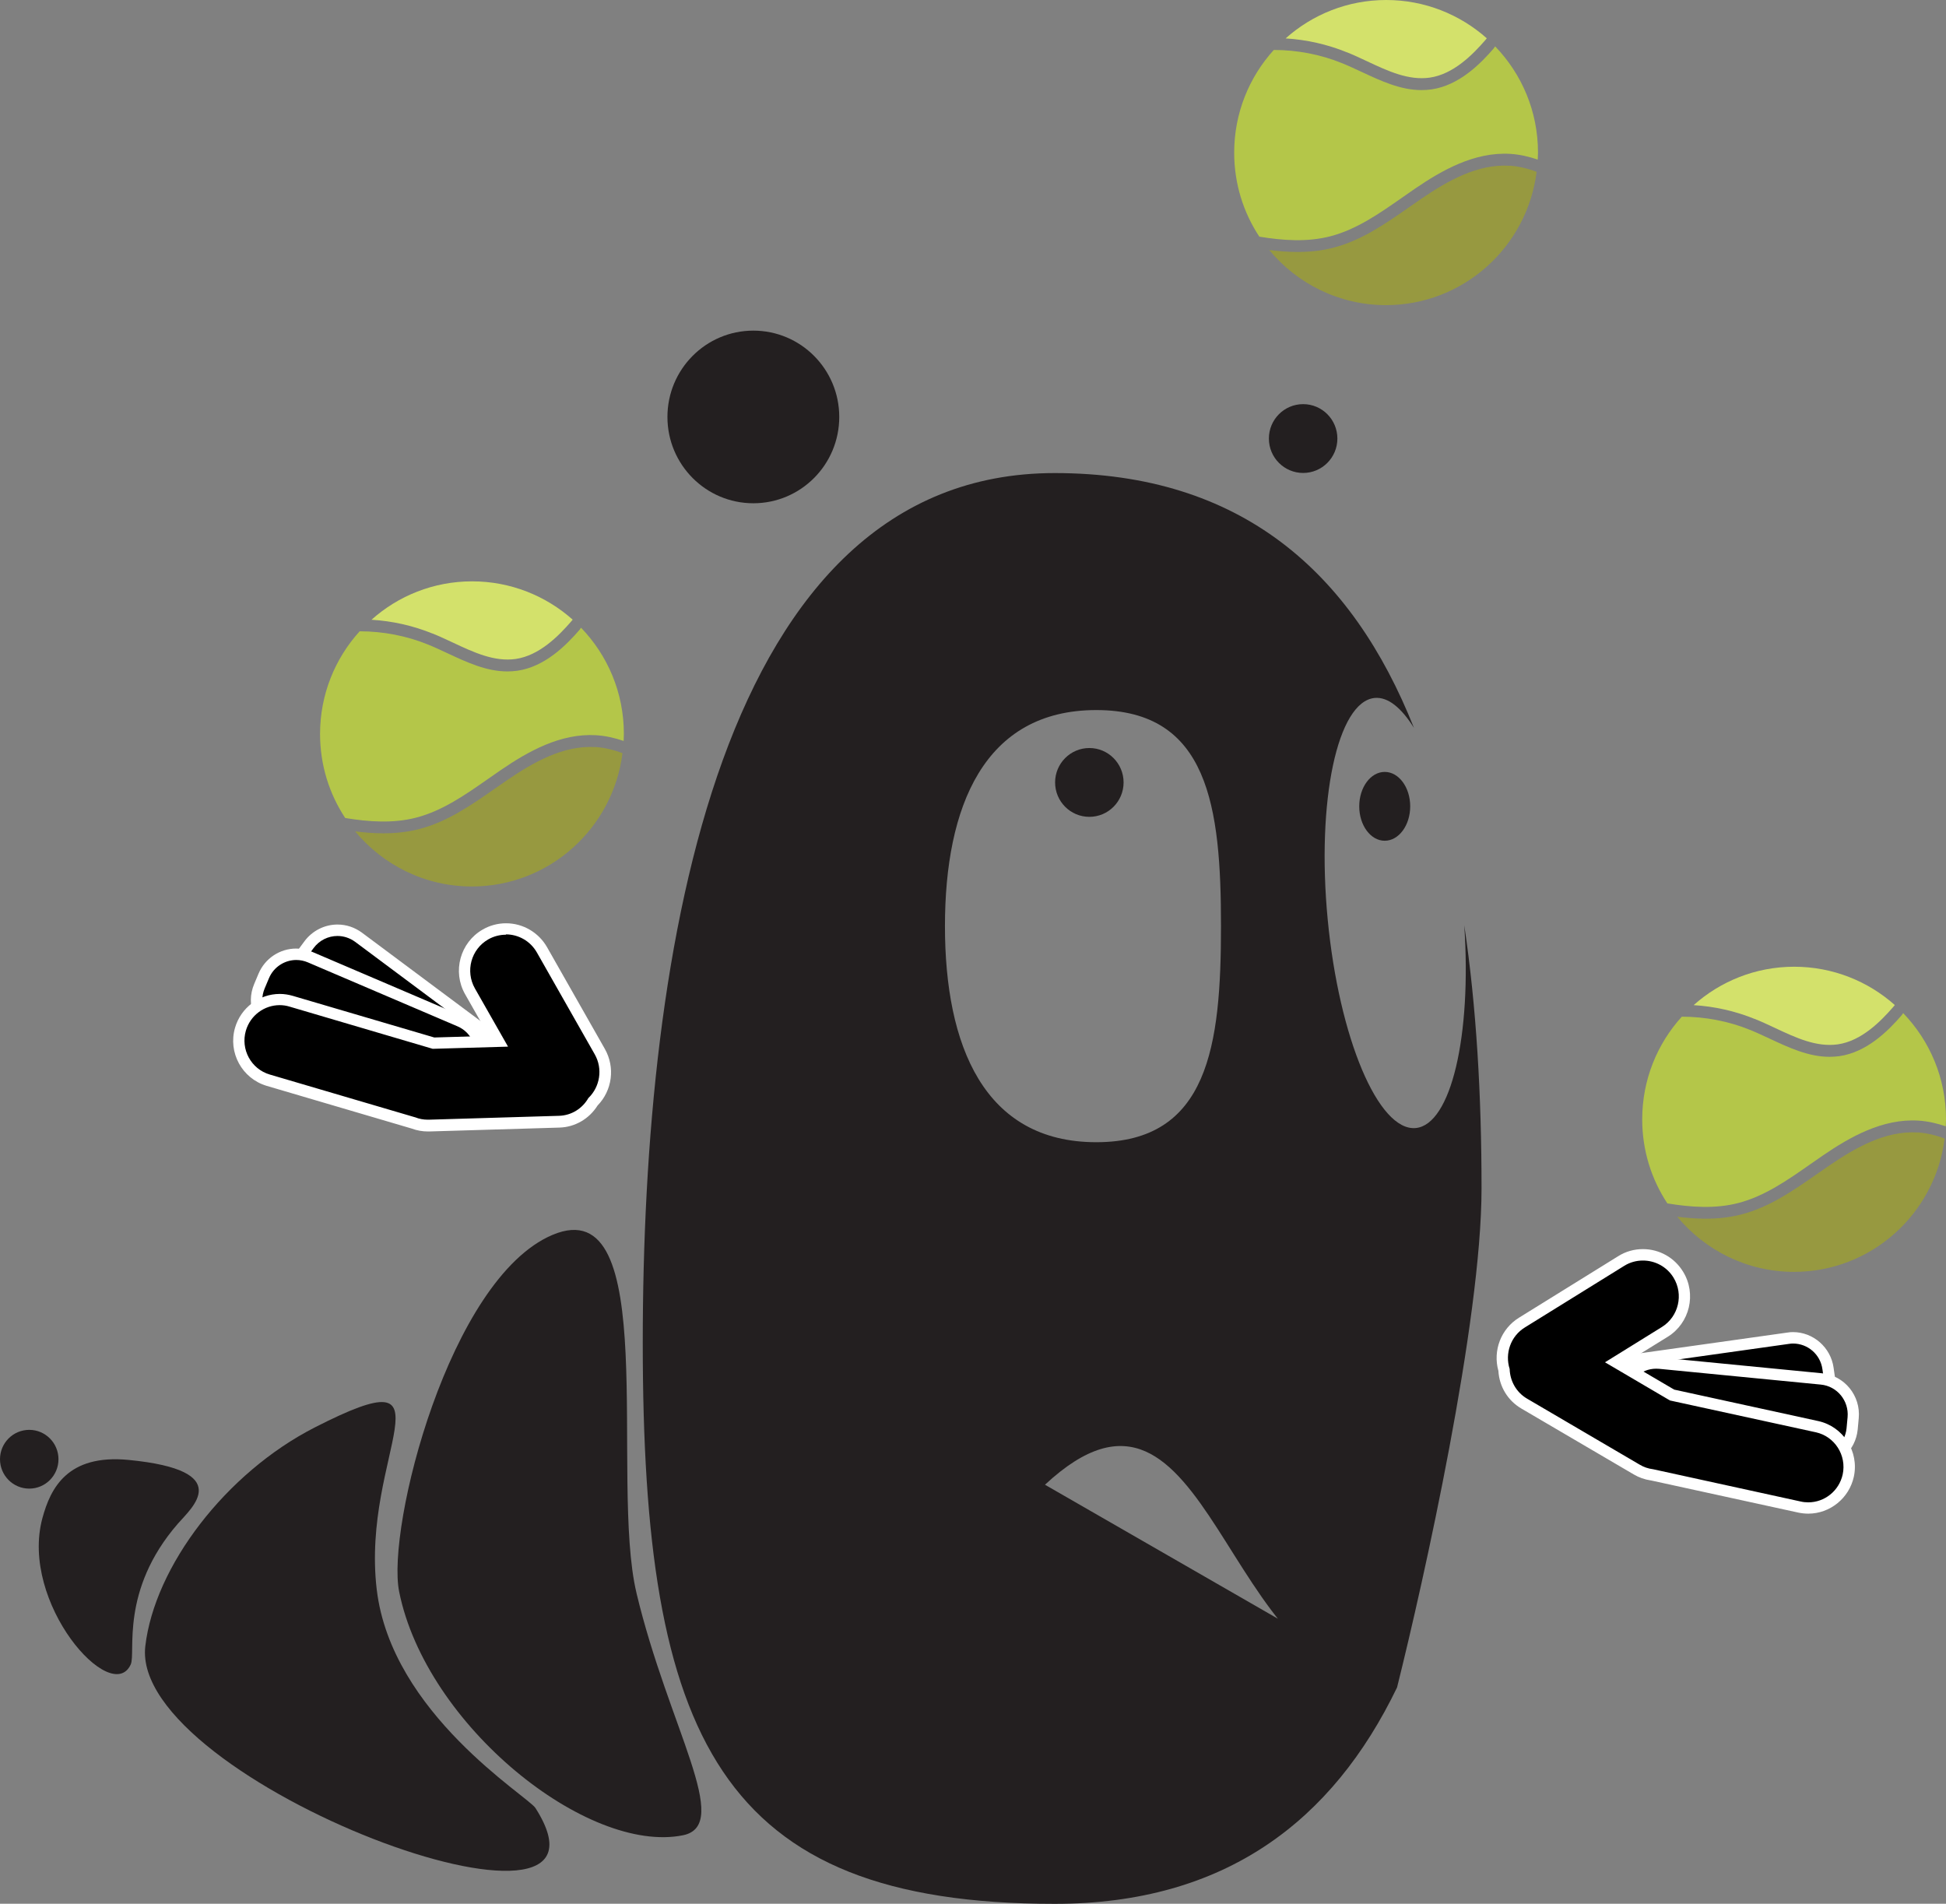 <svg width="138" height="135" viewBox="0 0 138 135" fill="none" xmlns="http://www.w3.org/2000/svg">
<rect x="0" y="0" width="138" height="135" fill="#808080" stroke="none"/>
<g clip-path="url(#clip0_4506_70)">
<path d="M115.851 102.304C114.609 102.304 113.544 101.372 113.366 100.131L113.261 99.345C113.068 97.967 114.028 96.694 115.399 96.499L126.817 94.894C126.938 94.878 127.051 94.87 127.164 94.87C128.406 94.87 129.471 95.802 129.649 97.042L129.754 97.829C129.947 99.207 128.987 100.48 127.615 100.674L116.198 102.28C116.077 102.296 115.964 102.304 115.851 102.304Z" fill="black"/>
<path d="M127.156 95.275C128.188 95.275 129.092 96.037 129.237 97.099L129.35 97.886C129.512 99.045 128.705 100.115 127.559 100.277L116.15 101.882C116.053 101.899 115.956 101.907 115.859 101.907C114.827 101.907 113.923 101.145 113.778 100.083L113.665 99.296C113.503 98.137 114.31 97.067 115.456 96.905L126.865 95.299C126.962 95.283 127.059 95.275 127.156 95.275ZM127.156 94.464C127.018 94.464 126.881 94.472 126.752 94.497L115.343 96.102C113.753 96.329 112.64 97.805 112.858 99.402L112.971 100.188C113.172 101.623 114.407 102.709 115.851 102.709C115.988 102.709 116.126 102.701 116.255 102.677L127.664 101.072C128.431 100.966 129.116 100.561 129.584 99.937C130.052 99.312 130.254 98.542 130.141 97.772L130.028 96.986C129.826 95.551 128.592 94.464 127.148 94.464H127.156Z" fill="white"/>
<path d="M128.842 103.601C128.762 103.601 128.681 103.601 128.6 103.593L117.134 102.474C116.465 102.409 115.868 102.085 115.44 101.566C115.012 101.047 114.819 100.391 114.883 99.718L114.956 98.931C115.085 97.634 116.158 96.653 117.449 96.653C117.53 96.653 117.61 96.653 117.691 96.661L129.157 97.78C129.827 97.845 130.424 98.169 130.851 98.688C131.279 99.207 131.473 99.864 131.408 100.537L131.335 101.323C131.206 102.62 130.133 103.601 128.842 103.601Z" fill="black"/>
<path d="M117.441 97.059C117.505 97.059 117.578 97.059 117.651 97.067L129.124 98.186C130.278 98.299 131.125 99.329 131.021 100.496L130.948 101.282C130.843 102.377 129.923 103.196 128.858 103.196C128.794 103.196 128.721 103.196 128.648 103.188L117.175 102.069C116.021 101.955 115.173 100.926 115.278 99.758L115.351 98.972C115.456 97.877 116.376 97.059 117.441 97.059ZM117.441 96.248C115.932 96.248 114.689 97.383 114.544 98.891L114.472 99.677C114.318 101.282 115.488 102.717 117.086 102.871L128.56 103.99C128.656 103.998 128.753 104.006 128.842 104.006C130.351 104.006 131.593 102.871 131.739 101.364L131.811 100.577C131.965 98.972 130.795 97.537 129.197 97.383L117.723 96.264C117.626 96.256 117.53 96.248 117.441 96.248Z" fill="white"/>
<path d="M128.237 106.933C128.027 106.933 127.825 106.909 127.615 106.868L117.126 104.574C116.763 104.525 116.4 104.404 116.061 104.201L108.089 99.523C107.234 99.02 106.701 98.129 106.661 97.132C106.282 95.851 106.798 94.481 107.928 93.775L114.964 89.414C115.432 89.122 115.964 88.976 116.505 88.976C117.538 88.976 118.474 89.503 119.014 90.378C119.861 91.765 119.434 93.589 118.054 94.448L114.601 96.588L118.578 98.923L128.858 101.169C130.423 101.509 131.416 103.066 131.077 104.639C130.786 105.968 129.6 106.933 128.245 106.933H128.237Z" fill="black"/>
<path d="M116.513 89.389C117.36 89.389 118.199 89.819 118.675 90.597C119.41 91.797 119.038 93.37 117.844 94.108L113.818 96.605L118.425 99.312L128.761 101.566C130.109 101.858 130.964 103.196 130.674 104.558C130.415 105.733 129.383 106.536 128.237 106.536C128.059 106.536 127.882 106.52 127.704 106.479L117.215 104.185C117.215 104.185 117.215 104.185 117.207 104.185C116.884 104.144 116.569 104.039 116.271 103.86L108.291 99.183C107.516 98.729 107.081 97.918 107.056 97.075C106.709 95.989 107.121 94.756 108.138 94.132L115.174 89.77C115.585 89.511 116.045 89.389 116.505 89.389M116.505 88.579C115.884 88.579 115.278 88.749 114.754 89.081L107.718 93.443C106.443 94.229 105.854 95.77 106.258 97.213C106.322 98.331 106.927 99.32 107.879 99.88L115.859 104.558C116.231 104.777 116.626 104.914 117.045 104.979H117.062L127.535 107.265C127.769 107.314 128.003 107.338 128.237 107.338C129.778 107.338 131.134 106.236 131.464 104.72C131.852 102.928 130.714 101.161 128.939 100.772L118.724 98.542L115.383 96.58L118.264 94.797C119.837 93.824 120.321 91.748 119.353 90.176C118.74 89.178 117.675 88.579 116.505 88.579Z" fill="white"/>
<path d="M32.719 78.542C32.178 78.542 31.662 78.372 31.226 78.047L21.971 71.148C21.431 70.751 21.084 70.159 20.987 69.494C20.89 68.83 21.051 68.165 21.455 67.622L21.923 66.981C22.391 66.341 23.149 65.96 23.94 65.96C24.481 65.96 24.997 66.13 25.433 66.454L34.688 73.353C35.801 74.18 36.035 75.761 35.204 76.88L34.736 77.52C34.268 78.161 33.51 78.542 32.719 78.542Z" fill="black"/>
<path d="M23.932 66.373C24.368 66.373 24.803 66.511 25.183 66.787L34.437 73.686C35.373 74.383 35.567 75.704 34.873 76.645L34.405 77.277C33.994 77.837 33.356 78.136 32.711 78.136C32.275 78.136 31.831 77.999 31.46 77.723L22.205 70.824C21.269 70.127 21.076 68.805 21.769 67.865L22.237 67.232C22.649 66.673 23.286 66.373 23.932 66.373ZM23.932 65.562C23.012 65.562 22.141 66.008 21.592 66.746L21.124 67.378C20.164 68.675 20.438 70.508 21.729 71.472L30.984 78.372C31.492 78.745 32.089 78.947 32.719 78.947C33.639 78.947 34.51 78.501 35.059 77.764L35.527 77.131C35.987 76.507 36.18 75.729 36.067 74.959C35.954 74.188 35.543 73.499 34.922 73.037L25.667 66.138C25.158 65.765 24.561 65.562 23.932 65.562Z" fill="white"/>
<path d="M31.299 77.974C30.96 77.974 30.629 77.909 30.314 77.772L19.712 73.24C18.437 72.697 17.848 71.213 18.389 69.932L18.695 69.203C19.091 68.27 19.994 67.67 21.003 67.67C21.342 67.67 21.673 67.735 21.987 67.873L32.59 72.405C33.864 72.948 34.453 74.432 33.913 75.713L33.606 76.442C33.211 77.374 32.307 77.974 31.299 77.974Z" fill="black"/>
<path d="M21.011 68.076C21.285 68.076 21.568 68.132 21.834 68.246L32.437 72.778C33.51 73.232 34.002 74.48 33.55 75.55L33.243 76.28C32.904 77.083 32.122 77.569 31.307 77.569C31.033 77.569 30.75 77.512 30.484 77.399L19.881 72.867C18.808 72.413 18.316 71.164 18.768 70.094L19.075 69.365C19.414 68.562 20.196 68.076 21.011 68.076ZM21.011 67.265C19.841 67.265 18.792 67.962 18.332 69.049L18.026 69.778C17.719 70.5 17.711 71.294 18.002 72.016C18.292 72.737 18.849 73.305 19.559 73.613L30.161 78.145C30.524 78.299 30.912 78.38 31.299 78.38C32.469 78.38 33.518 77.683 33.978 76.596L34.284 75.867C34.914 74.383 34.22 72.656 32.743 72.032L22.141 67.5C21.778 67.346 21.39 67.265 21.003 67.265H21.011Z" fill="white"/>
<path d="M30.338 79.807C29.975 79.807 29.628 79.742 29.289 79.612L19.01 76.588C18.267 76.369 17.654 75.875 17.283 75.186C16.912 74.505 16.823 73.71 17.049 72.964C17.412 71.732 18.558 70.865 19.833 70.865C20.107 70.865 20.381 70.905 20.648 70.986L30.742 73.961L35.341 73.824L33.324 70.281C32.936 69.592 32.831 68.797 33.041 68.035C33.251 67.273 33.735 66.641 34.421 66.243C34.865 65.992 35.365 65.854 35.873 65.854C36.93 65.854 37.907 66.422 38.431 67.346L42.53 74.561C43.192 75.721 42.99 77.172 42.046 78.12C41.53 78.972 40.642 79.499 39.658 79.531L30.338 79.807Z" fill="black"/>
<path d="M35.873 66.26C36.753 66.26 37.608 66.722 38.076 67.549L42.175 74.764C42.764 75.802 42.546 77.075 41.723 77.869C41.304 78.599 40.537 79.101 39.642 79.126L30.411 79.401C30.411 79.401 30.363 79.401 30.338 79.401C30.024 79.401 29.717 79.344 29.443 79.231C29.443 79.231 29.443 79.231 29.435 79.231L19.131 76.199C17.808 75.81 17.049 74.415 17.436 73.086C17.759 71.991 18.752 71.278 19.833 71.278C20.067 71.278 20.301 71.31 20.535 71.383L30.685 74.375L36.027 74.221L33.679 70.094C32.985 68.87 33.404 67.314 34.623 66.616C35.018 66.389 35.454 66.284 35.882 66.284M35.882 65.473C35.301 65.473 34.728 65.627 34.227 65.919C32.63 66.835 32.065 68.894 32.985 70.508L34.663 73.459L30.798 73.572L20.769 70.621C20.462 70.532 20.156 70.483 19.841 70.483C18.381 70.483 17.081 71.464 16.67 72.875C16.154 74.634 17.162 76.483 18.913 77.002L29.209 80.034C29.572 80.171 29.959 80.236 30.346 80.236H30.443L39.674 79.961C40.779 79.928 41.78 79.344 42.377 78.396C43.418 77.326 43.636 75.696 42.893 74.383L38.794 67.168C38.197 66.122 37.084 65.473 35.89 65.473H35.882Z" fill="white"/>
<path d="M53.423 35.688C56.788 35.688 59.515 32.947 59.515 29.567C59.515 26.186 56.788 23.446 53.423 23.446C50.059 23.446 47.331 26.186 47.331 29.567C47.331 32.947 50.059 35.688 53.423 35.688Z" fill="#231F20"/>
<path d="M92.412 33.539C93.753 33.539 94.84 32.447 94.84 31.099C94.84 29.751 93.753 28.659 92.412 28.659C91.07 28.659 89.983 29.751 89.983 31.099C89.983 32.447 91.07 33.539 92.412 33.539Z" fill="#231F20"/>
<path d="M2.074 105.563C3.219 105.563 4.147 104.63 4.147 103.479C4.147 102.329 3.219 101.396 2.074 101.396C0.928 101.396 0 102.329 0 103.479C0 104.63 0.928 105.563 2.074 105.563Z" fill="#231F20"/>
<path d="M98.197 59.62C99.195 59.62 100.004 58.527 100.004 57.18C100.004 55.832 99.195 54.739 98.197 54.739C97.199 54.739 96.39 55.832 96.39 57.18C96.39 58.527 97.199 59.62 98.197 59.62Z" fill="#231F20"/>
<path d="M77.251 57.925C78.592 57.925 79.679 56.833 79.679 55.485C79.679 54.138 78.592 53.045 77.251 53.045C75.909 53.045 74.822 54.138 74.822 55.485C74.822 56.833 75.909 57.925 77.251 57.925Z" fill="#231F20"/>
<path d="M74.104 105.287C85.892 94.318 86.618 119.783 99.076 119.645C100.965 112.081 105.063 93.71 105.063 84.274C105.063 77.683 104.7 71.391 103.837 65.611C104.37 73.434 102.901 79.75 100.4 79.993C97.753 80.244 94.961 73.629 94.154 65.206C93.348 56.782 94.84 49.745 97.487 49.494C98.431 49.405 99.383 50.199 100.271 51.618C95.881 40.568 88.006 33.547 74.79 33.547C51.003 33.547 45.581 67.2 45.581 95.218C45.581 123.237 51.003 135.008 74.79 135.008C86.893 135.008 94.51 129.122 99.076 119.653M77.743 50.353C85.707 50.353 86.586 57.212 86.586 65.676C86.586 74.14 85.707 80.998 77.743 80.998C69.779 80.998 67.011 74.14 67.011 65.676C67.011 57.212 69.779 50.353 77.743 50.353Z" fill="#231F20"/>
<path d="M45.137 112.973C47.42 122.515 51.971 129.422 48.437 130.144C41.667 131.514 30.21 122.361 28.305 112.868C27.394 108.328 31.864 90.67 39.174 87.573C46.985 84.266 43.217 104.923 45.137 112.965V112.973Z" fill="#231F20"/>
<path d="M26.716 112.713C27.756 121.526 37.439 127.379 37.972 128.214C45.33 139.743 9.174 126.35 10.304 116.735C10.965 111.084 16.008 104.444 22.334 101.218C32.695 95.932 25.578 103.098 26.716 112.722V112.713Z" fill="#231F20"/>
<path d="M12.611 108.052C8.488 112.803 9.65 117.205 9.271 118.032C7.907 121.015 1.372 113.67 3.01 107.647C3.583 105.539 4.777 103.107 9.118 103.528C16.767 104.274 13.58 106.933 12.611 108.052Z" fill="#231F20"/>
<path d="M41.134 44.622C40.166 45.749 38.649 47.281 36.688 47.565C36.455 47.597 36.212 47.613 35.978 47.613C34.494 47.613 33.106 46.965 31.75 46.332C31.291 46.121 30.823 45.895 30.355 45.708C28.822 45.084 27.159 44.768 25.505 44.768C23.762 46.689 22.697 49.243 22.697 52.048C22.697 54.253 23.351 56.296 24.48 58.007C26.143 58.282 27.877 58.404 29.507 57.982C31.371 57.504 33.025 56.345 34.623 55.226C34.921 55.015 35.212 54.812 35.511 54.61C37.431 53.296 39.739 51.983 42.28 52.137C42.958 52.178 43.603 52.332 44.225 52.542C44.225 52.372 44.241 52.21 44.241 52.04C44.241 49.113 43.087 46.47 41.207 44.516C41.183 44.549 41.151 44.581 41.126 44.614L41.134 44.622Z" fill="#B4C649"/>
<path d="M30.669 44.922C31.153 45.116 31.637 45.343 32.105 45.562C33.622 46.276 35.059 46.94 36.567 46.73C38.254 46.486 39.617 45.092 40.505 44.07C40.537 44.03 40.578 43.989 40.61 43.941C38.714 42.254 36.212 41.225 33.477 41.225C30.742 41.225 28.24 42.254 26.344 43.949C27.829 44.038 29.305 44.37 30.677 44.93L30.669 44.922Z" fill="#D3E16B"/>
<path d="M42.232 52.98C39.94 52.834 37.794 54.075 35.987 55.307C35.696 55.51 35.398 55.712 35.107 55.915C33.445 57.074 31.726 58.282 29.717 58.793C28.878 59.012 28.023 59.093 27.168 59.093C26.506 59.093 25.836 59.036 25.183 58.955C27.16 61.339 30.137 62.863 33.461 62.863C38.948 62.863 43.474 58.736 44.144 53.41C43.531 53.175 42.894 53.021 42.224 52.972L42.232 52.98Z" fill="#979940"/>
<path d="M105.959 3.397C104.991 4.524 103.474 6.056 101.513 6.34C101.279 6.372 101.037 6.388 100.803 6.388C99.319 6.388 97.931 5.74 96.575 5.107C96.115 4.897 95.647 4.67 95.179 4.483C93.646 3.859 91.984 3.543 90.33 3.543C88.587 5.464 87.522 8.018 87.522 10.823C87.522 13.028 88.175 15.071 89.305 16.782C90.967 17.057 92.702 17.179 94.332 16.758C96.196 16.279 97.85 15.12 99.448 14.001C99.746 13.79 100.037 13.588 100.335 13.385C102.256 12.072 104.563 10.758 107.105 10.912C107.783 10.953 108.428 11.107 109.049 11.318C109.049 11.147 109.066 10.985 109.066 10.815C109.066 7.888 107.912 5.245 106.032 3.292C106.008 3.324 105.975 3.356 105.951 3.389L105.959 3.397Z" fill="#B4C649"/>
<path d="M95.494 3.697C95.978 3.891 96.462 4.118 96.93 4.337C98.447 5.051 99.883 5.716 101.392 5.505C103.078 5.262 104.442 3.867 105.33 2.846C105.362 2.805 105.402 2.765 105.435 2.716C103.538 1.03 101.037 0 98.302 0C95.566 0 93.065 1.03 91.169 2.724C92.654 2.813 94.13 3.146 95.502 3.705L95.494 3.697Z" fill="#D3E16B"/>
<path d="M107.057 11.755C104.765 11.609 102.619 12.85 100.811 14.082C100.521 14.285 100.222 14.487 99.932 14.69C98.27 15.849 96.551 17.057 94.542 17.568C93.703 17.787 92.847 17.868 91.992 17.868C91.331 17.868 90.661 17.811 90.007 17.73C91.984 20.114 94.962 21.638 98.286 21.638C103.773 21.638 108.299 17.511 108.969 12.185C108.356 11.95 107.718 11.796 107.049 11.747L107.057 11.755Z" fill="#979940"/>
<path d="M134.894 71.951C133.925 73.078 132.408 74.61 130.448 74.894C130.214 74.926 129.972 74.942 129.738 74.942C128.253 74.942 126.865 74.294 125.51 73.662C125.05 73.451 124.582 73.224 124.114 73.037C122.581 72.413 120.919 72.097 119.264 72.097C117.522 74.018 116.457 76.572 116.457 79.377C116.457 81.582 117.11 83.625 118.24 85.336C119.902 85.611 121.637 85.733 123.267 85.311C125.13 84.833 126.785 83.674 128.382 82.555C128.681 82.344 128.971 82.141 129.27 81.939C131.19 80.626 133.498 79.312 136.039 79.466C136.717 79.507 137.363 79.661 137.984 79.871C137.984 79.701 138 79.539 138 79.369C138 76.442 136.846 73.799 134.966 71.846C134.942 71.878 134.91 71.91 134.886 71.943L134.894 71.951Z" fill="#B4C649"/>
<path d="M124.428 72.251C124.912 72.445 125.397 72.672 125.865 72.891C127.382 73.605 128.818 74.269 130.327 74.059C132.013 73.816 133.377 72.421 134.264 71.4C134.296 71.359 134.337 71.319 134.369 71.27C132.473 69.584 129.972 68.554 127.236 68.554C124.501 68.554 122 69.584 120.104 71.278C121.588 71.367 123.065 71.7 124.436 72.259L124.428 72.251Z" fill="#D3E16B"/>
<path d="M135.991 80.309C133.7 80.163 131.553 81.404 129.746 82.636C129.455 82.839 129.157 83.041 128.866 83.244C127.204 84.403 125.486 85.611 123.477 86.122C122.637 86.341 121.782 86.422 120.927 86.422C120.265 86.422 119.595 86.365 118.942 86.284C120.919 88.668 123.896 90.192 127.22 90.192C132.707 90.192 137.234 86.065 137.903 80.739C137.29 80.504 136.653 80.35 135.983 80.301L135.991 80.309Z" fill="#979940"/>
</g>
<defs>
<clipPath id="clip0_4506_70">
<rect width="138" height="135" fill="white"/>
</clipPath>
</defs>
</svg>
